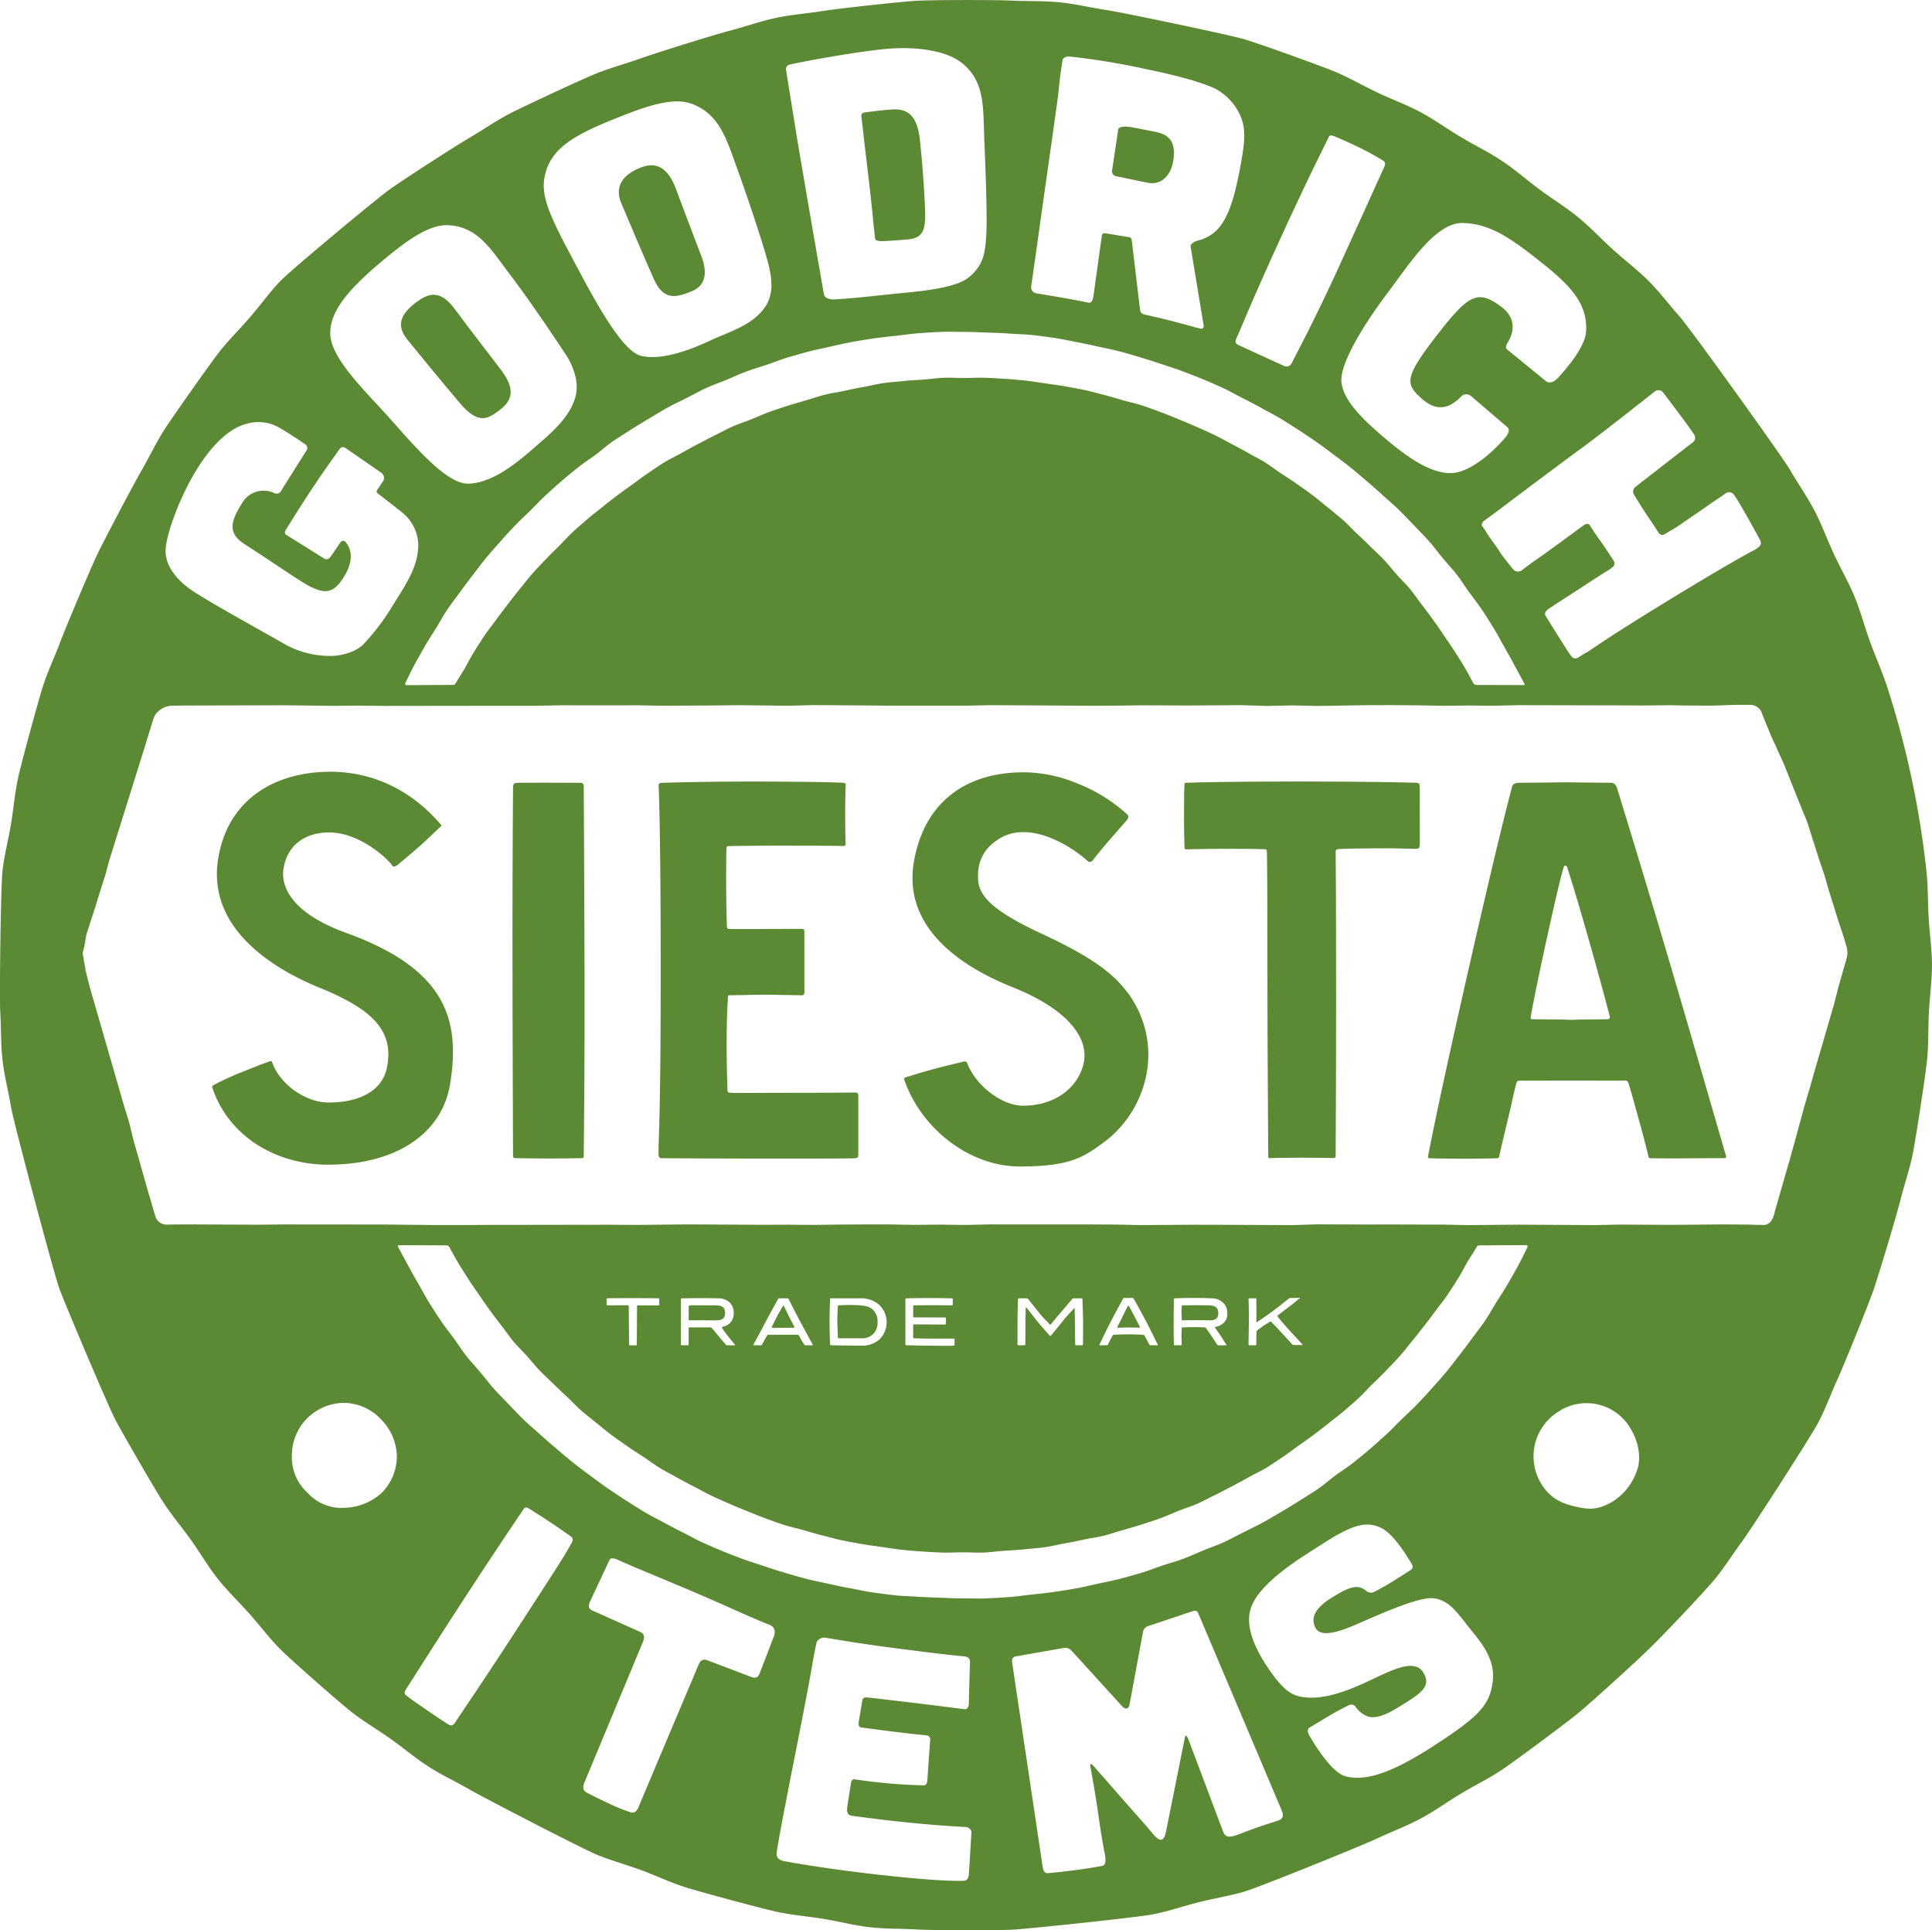 <svg id="グループ_8" data-name="グループ 8" xmlns="http://www.w3.org/2000/svg" width="488.516" height="488.001" viewBox="0 0 488.516 488.001">
  <defs>
    <style>
      .cls-1 {
        fill: #5c8933;
      }
    </style>
  </defs>
  <path id="パス_1" data-name="パス 1" class="cls-1" d="M-100.413-43.364c1.584,0,2.272-.022,2.643-.022.2,0,.207-.12.1-.328-.273-.513-.7-1.354-1.354-2.6-.579-1.1-.961-2.042-1.169-2.446-.131-.24-.251-.251-.36-.055-.207.4-.775,1.278-1.311,2.294-.59,1.092-1.081,2.206-1.4,2.8-.12.218-.087.36.153.36Z" transform="translate(298.482 379.051)"/>
  <path id="パス_2" data-name="パス 2" class="cls-1" d="M-84.53-46.953c0-1.311-.7-1.977-2.337-1.977,0,0-2.13-.011-3.2-.033-.874.022-2.774.033-3.462.033-.153,0-.251.055-.251.175,0,.24-.066.743-.066,1.671,0,.874.066,1.42.066,1.7,0,.175.022.251.2.251.273,0,1.42-.055,3.069-.055,2.632,0,3.833.055,3.833.055C-85.163-45.13-84.53-45.73-84.53-46.953Z" transform="translate(392.59 378.937)"/>
  <path id="パス_3" data-name="パス 3" class="cls-1" d="M-101.354-40.546H-95.6a3.908,3.908,0,0,0,2.905-1.147,3.918,3.918,0,0,0,1.037-2.949,3.974,3.974,0,0,0-1.114-3.069c-.808-.775-1.474-.972-3.2-1.169a48.064,48.064,0,0,0-5.472-.011c-.153.011-.24.066-.24.175,0,.35-.131,1.824-.131,3.56,0,1.889.131,3.648.131,4.369C-101.682-40.634-101.562-40.546-101.354-40.546Z" transform="translate(313.545 378.886)"/>
  <path id="パス_4" data-name="パス 4" class="cls-1" d="M-92.477-43.452c1.573,0,2.337.066,2.709.066.186,0,.2-.12.1-.328-.273-.513-.7-1.354-1.354-2.6-.568-1.1-1.092-2.042-1.3-2.446-.131-.24-.251-.251-.36-.055-.208.4-.4.677-1.223,2.414s-1.037,2.086-1.354,2.676c-.12.218-.1.36.153.36C-94.7-43.364-93.962-43.452-92.477-43.452Z" transform="translate(377.842 379.051)"/>
  <path id="パス_5" data-name="パス 5" class="cls-1" d="M-97.971-46.489c2.534,5.635,5.9,4.434,9.491,3.014s4.041-4.707,2.545-8.748c-1.54-4.117-4.074-10.594-6.4-16.928-2.261-6.138-5.461-7-8.945-5.646-4.423,1.7-6.8,4.685-4.969,9.032C-105.07-62.97-100.45-51.983-97.971-46.489Z" transform="translate(263.341 117.132)"/>
  <path id="パス_6" data-name="パス 6" class="cls-1" d="M-97.008-44.945c4.729,5.57,7.121,3.976,10.19,1.616s3.855-5.166.229-9.993c-2.632-3.517-7.667-9.884-11.653-15.334-3.855-5.286-6.924-3.986-9.906-1.737-3.79,2.861-5.111,5.723-2.141,9.4C-108.388-58.63-100.907-49.532-97.008-44.945Z" transform="translate(213.307 146.878)"/>
  <path id="パス_7" data-name="パス 7" class="cls-1" d="M-98.322-49.062c.131,1.442.382,3.67.524,4.926.066.59.284.928,3.091.754,1.791-.1,3.964-.284,5.3-.393,3.844-.36,4.379-2.61,4.27-6.924-.109-4.39-.612-11.577-1.322-18.283-.622-5.832-2.883-7.787-6.629-7.656-2.042.076-5.657.546-7.35.775a.874.874,0,0,0-.808,1.038c.142,1.147.382,3.134.524,4.511C-100.408-67.29-98.868-55.058-98.322-49.062Z" transform="translate(319.053 104.294)"/>
  <path id="パス_8" data-name="パス 8" class="cls-1" d="M-94.385-63.706c.786.164,1.857.393,2.992.623,2.25.48,3.812.8,5.079,1.038,2.861.557,5.537-1.289,6.28-5.253s-.131-6.739-4.194-7.569c-1.737-.349-3.637-.732-5.7-1.125-3.156-.6-3.888-.011-3.975.535-.109.775-.317,2.162-.655,4.369-.349,2.359-.677,4.543-.874,5.865A1.257,1.257,0,0,0-94.385-63.706Z" transform="translate(376.637 108.257)"/>
  <path id="パス_9" data-name="パス 9" class="cls-1" d="M-104.927-45.159c1.114,0,1.376-.055,4.052-.022l2.719.022c1.518,0,2.119-.666,2.119-1.889,0-1.311-.666-1.911-2.3-1.911h-6.476c-.218,0-.459.087-.437.328s0,.754,0,1.485v1.715C-105.255-45.258-105.135-45.159-104.927-45.159Z" transform="translate(279.384 378.967)"/>
  <path id="パス_10" data-name="パス 10" class="cls-1" d="M366.476,152.876c-.24-3.954-.131-7.973-.579-11.959a232.443,232.443,0,0,0-10.026-46.788c-1.267-3.779-2.905-7.427-4.259-11.195-1.365-3.746-2.37-7.634-3.9-11.326s-3.549-7.154-5.231-10.769S339.445,53.424,337.6,49.9s-4.172-6.815-6.171-10.266S306.167,3.84,303.535.881c-2.665-2.993-5.068-6.225-7.874-9.032-2.829-2.818-6.04-5.242-9.01-7.929s-5.69-5.635-8.792-8.169-6.531-4.62-9.742-7-6.225-5.046-9.556-7.263-6.946-3.964-10.386-6.018-6.684-4.412-10.212-6.3-7.307-3.255-10.922-4.969-7.077-3.757-10.78-5.286c-3.681-1.529-18.752-6.946-22.6-8.1-3.812-1.169-31.2-6.881-35.167-7.47-3.943-.59-7.853-1.551-11.839-1.944-3.965-.393-7.984-.229-11.992-.426-3.976-.207-19.954-.186-23.94.033s-19.855,1.955-23.8,2.588-7.951.917-11.861,1.737-7.689,2.2-11.555,3.2-19.113,5.756-22.859,7.1c-3.768,1.354-7.667,2.37-11.337,3.877C25.6-58.969,11.089-52.22,7.572-50.4,4-48.528.724-46.2-2.694-44.214c-3.495,2.031-16.9,10.7-20.1,13.008-3.287,2.37-24.792,20.238-27.5,23.066-2.7,2.807-5.035,6.083-7.689,9.163-2.545,2.971-5.428,5.767-7.918,8.967-2.4,3.1-11.61,16.153-13.794,19.55-2.13,3.32-3.812,6.968-5.832,10.441-1.988,3.418-9.414,17.507-11.14,21.133-1.693,3.582-7.9,18.261-9.294,22.007-1.387,3.713-3.135,7.328-4.369,11.14-1.212,3.779-5.406,19.189-6.269,23.088-.852,3.877-1.169,7.885-1.824,11.817s-1.682,7.809-2.141,11.773-.8,31.847-.568,35.834.109,7.995.557,11.959,1.463,7.853,2.119,11.784,10.911,42.419,12.287,46.154c1.376,3.757,12.254,29.488,14.089,32.994,1.868,3.56,9.884,17.4,12.014,20.718,2.173,3.4,4.794,6.455,7.077,9.655,2.348,3.3,4.369,6.771,6.8,9.862,2.523,3.178,5.439,5.952,8.027,8.879,2.709,3.047,5.111,6.269,7.864,9.021s14.766,13.313,17.966,15.825c3.08,2.425,6.553,4.434,9.862,6.782,3.211,2.272,6.258,4.893,9.666,7.066,3.32,2.13,6.957,3.812,10.452,5.832,3.418,1.988,28.221,14.81,31.924,16.36.852.36,1.725.688,2.61,1,2.872,1.027,5.81,1.878,8.693,2.938,3.724,1.376,7.35,3.113,11.162,4.325,3.79,1.212,19.222,5.352,23.121,6.214s7.9,1.147,11.839,1.8,7.82,1.671,11.773,2.119,7.984.328,11.959.568,19.954.251,23.929.055c4.019-.2,31.847-3.124,35.746-3.9,3.943-.775,7.743-2.108,11.61-3.08,3.9-.961,7.874-1.584,11.7-2.741s29.772-11.664,33.376-13.379c3.626-1.715,7.4-3.1,10.922-4.991s6.782-4.259,10.212-6.324,7.055-3.812,10.375-6.029c3.32-2.239,16.186-11.784,19.266-14.318,3.1-2.545,14.963-13.3,17.791-16.131,2.916-2.719,13.936-14.362,16.5-17.442,2.566-3.058,4.674-6.5,7.066-9.72s17.562-26.736,19.408-30.285,3.189-7.35,4.86-10.987,7.656-18.468,8.977-22.236,5.919-19.1,6.881-22.968c.983-3.9,2.315-7.7,3.1-11.61.8-3.943,3.211-19.79,3.626-23.743.4-4.008.251-8.038.459-12,.208-4.03.775-8.016.775-11.981S366.716,156.895,366.476,152.876ZM297.146,19.851a1.537,1.537,0,0,1,2.348.415c1.813,2.392,5.373,7.1,6.247,8.366.35.491.917,1.321,1.4,2a1.458,1.458,0,0,1-.393,2.086c-1.376,1.07-3.91,3.025-7.394,5.734-3.3,2.567-5.559,4.314-6.826,5.308a1.54,1.54,0,0,0-.546,2.152c.83,1.354,2.173,3.539,2.851,4.543.622.917,1.245,1.846,1.868,2.774.328.491,1.059,1.627,1.551,2.392a1.069,1.069,0,0,0,1.485.229c1.048-.6,2.6-1.507,3.145-1.878,1.016-.688,6.291-4.281,7.874-5.417.5-.36,2.938-1.977,4.216-2.883a1.528,1.528,0,0,1,2.217.153c1.627,2.228,5.952,10.223,6.608,11.446s-.055,1.736-1.081,2.414c-.666.426-3.8,1.791-21.363,12.505s-20.314,13.029-21.2,13.477c-.513.262-1.453.841-2.2,1.321a1.268,1.268,0,0,1-1.682-.076c-.382-.5-.83-1.125-1.07-1.5-1.147-1.747-4.412-7.012-5.646-9-.295-.47.044-1.114.852-1.671,2.359-1.616,6.826-4.423,8.573-5.592,1.409-.95,5.636-3.659,6.378-4.085a14.631,14.631,0,0,0,1.332-.95,1.291,1.291,0,0,0,.022-1.682c-1.136-1.813-3.222-4.871-3.451-5.133-.284-.339-1.737-2.545-2.49-3.724-.284-.437-.906-.4-1.627.12-2.84,2.086-10.081,7.394-11.216,8.148-1.081.721-2.971,2.119-4.238,3.08a1.621,1.621,0,0,1-2.3-.186c-1.1-1.354-2.829-3.506-3.419-4.478-1.168-1.922-2.479-3.342-3.681-5.417a11.7,11.7,0,0,0-.7-.994c-.273-.371-.011-1.027.655-1.507,1.223-.874,3.036-2.2,3.571-2.61,1.125-.863,15.061-11.358,21.035-15.716C283.21,30.849,293.542,22.7,297.146,19.851ZM248.763-22.8c6.968.24,12.068,3.877,19.462,9.72s12.177,10.561,11.6,17.9c-.295,3.648-4.489,8.715-7,11.446-1.092,1.19-2.294,1.584-3.08.95-1.114-.917-2.938-2.4-5.188-4.238l-4.631-3.768c-.513-.415-.349-1.038.1-1.769,1.18-1.911,2.709-5.81-1.616-9.065-6.018-4.5-8.344-3.025-16.262,7.175-7.8,10.037-7.929,12.09-4.795,15.181,3.178,3.145,6.608,4.849,11.118.131a1.837,1.837,0,0,1,2.283.087c.972.83,2.425,2.075,4.161,3.56,2.1,1.8,3.975,3.4,5.024,4.3.59.492.426,1.464-.415,2.5-2.676,3.244-8.868,9.13-13.98,9.13-5.909,0-12.56-5.384-17.518-9.644S217.517,21.162,218,16.2,224.19,2.126,229.629-5.082,241.8-23.027,248.763-22.8ZM202.74-19.27c7.667-16.721,10.889-22.793,11.817-24.814.328-.71.448-1.147,1.737-.6,1.048.437,3.211,1.365,6.061,2.73a62.867,62.867,0,0,1,6.05,3.32c.655.371.786.863.415,1.66-1.343,2.883-2.916,6.487-11.293,24.857-6.859,15.017-11.26,22.946-11.981,24.5-.492,1.049-1.223,1.332-2.1.939-1.4-.644-3.735-1.715-6.553-3-2.49-1.136-4.052-1.857-4.958-2.272-.754-.349-.906-.819-.459-1.78C192.627,3.753,195.281-3,202.74-19.27Zm-62.569,8.126c.579-4.128,1.169-8.257,1.736-12.374l2.162-15.235q1.032-7.257,2.042-14.515c.382-2.665.546-5.362.961-8.027.1-.666.262-1.791.393-2.643.1-.688,1.038-1.07,2.086-.917a178.722,178.722,0,0,1,18.84,3.113c2.392.491,11.992,2.414,17.562,4.915A14.413,14.413,0,0,1,192.3-50.2c1.726,3.582,1.212,7.47-.022,13.925-1.343,6.979-2.982,13.062-6.553,15.945a10.413,10.413,0,0,1-3.954,1.955c-1.256.306-2,1.038-1.922,1.507.229,1.4.688,4.15,1.376,8.333.7,4.238,1.54,9.338,1.911,11.555.12.721-.229,1.038-.983.841-1.453-.371-4.117-1.136-7.383-1.966C171.526,1.077,169.233.586,168.075.3a1.249,1.249,0,0,1-1-1.1c-.2-1.627-.633-5.352-1.223-10.233-.5-4.259-.765-6.389-.874-7.361a.868.868,0,0,0-.808-.852c-.655-.1-1.726-.273-3.178-.513-1.158-.186-2-.317-2.556-.415-.644-.1-.961.076-1.027.568-.164,1.169-.535,3.812-1.169,8.377-.459,3.309-.765,5.526-.961,6.891-.175,1.311-.633,1.8-1.245,1.682-6.28-1.289-12.036-2.152-13.084-2.348a1.549,1.549,0,0,1-1.409-1.682C139.745-8.173,139.952-9.659,140.171-11.144ZM78.617-62.879c4.216-.961,17.671-3.375,24.661-3.965,6.848-.568,14.569.306,18.676,3.539,5.974,4.718,5.4,11.293,5.734,19.473.393,9.513.765,20.074.481,24.322s-.655,7.285-4.281,10.354c-3.615,3.047-13.412,3.691-19.287,4.3S94.093-3.717,89.822-3.488c-1.474.076-2.534-.4-2.7-1.354-1.2-6.859-6.193-35.539-7.164-41.742-.448-2.807-1.868-11.566-2.392-14.9A1.156,1.156,0,0,1,78.617-62.879Zm-.622,74.07c1.769-.524,3.56-1.038,5.352-1.507s3.626-.819,5.45-1.234,3.637-.841,5.483-1.18,3.7-.633,5.57-.906,3.746-.459,5.625-.666,3.779-.491,5.679-.633,3.823-.262,5.745-.339,3.855.011,5.8.011,3.866.1,5.788.164,3.844.131,5.745.273,3.823.153,5.7.361,3.768.47,5.635.743,3.7.71,5.548,1.049,3.659.743,5.483,1.147,3.648.764,5.45,1.234,3.571,1,5.341,1.529,3.528,1.114,5.275,1.693c1.747.6,3.506,1.125,5.221,1.78s3.44,1.311,5.133,2.01,3.375,1.442,5.035,2.206,3.244,1.693,4.871,2.512,3.244,1.66,4.838,2.545,3.211,1.7,4.773,2.632,3.091,1.933,4.62,2.916,3.036,2,4.522,3.036,2.927,2.13,4.39,3.222c1.453,1.07,2.905,2.162,4.314,3.3s2.785,2.326,4.161,3.506,2.741,2.37,4.074,3.593,2.741,2.381,4.03,3.659,2.534,2.588,3.79,3.9,2.534,2.6,3.735,3.954,2.283,2.84,3.44,4.227,2.425,2.719,3.539,4.161,2.075,2.993,3.145,4.467,2.206,2.905,3.222,4.423,1.977,3.058,2.938,4.609,1.8,3.189,2.709,4.773,1.8,3.189,2.665,4.816c.808,1.518,1.66,3,2.435,4.543.044.109.055.306-.12.306-.83,0-3.506-.011-6.171-.022-2.479,0-4.926-.011-5.919-.022a.914.914,0,0,1-.655-.339c-.71-1.332-1.42-2.654-2.173-3.964-.819-1.409-1.737-2.774-2.6-4.161s-1.824-2.709-2.73-4.063-1.835-2.7-2.785-4.019-1.933-2.621-2.927-3.921c-.994-1.278-1.9-2.632-2.938-3.9-1.037-1.245-2.239-2.359-3.309-3.582s-2.086-2.49-3.189-3.681-2.326-2.261-3.484-3.407-2.315-2.261-3.506-3.364-2.261-2.337-3.495-3.4-2.49-2.075-3.757-3.1-2.5-2.064-3.79-3.047-2.632-1.9-3.954-2.84-2.7-1.813-4.063-2.709-2.632-1.9-4.03-2.763c-1.376-.852-2.84-1.573-4.248-2.381s-2.861-1.562-4.3-2.326-2.872-1.562-4.336-2.272-2.971-1.365-4.478-2.02c-1.5-.677-3-1.3-4.522-1.922s-3.036-1.256-4.587-1.824-3.091-1.147-4.664-1.66-3.189-.841-4.784-1.3-3.178-.95-4.795-1.354-3.222-.874-4.849-1.223-3.287-.644-4.947-.939-3.32-.5-4.991-.743-3.353-.535-5.035-.71-3.4-.328-5.1-.448-3.418-.218-5.144-.273-3.451.055-5.188.055-3.462-.12-5.188-.055-3.429.328-5.133.448-3.407.186-5.089.371-3.386.284-5.068.524-3.3.655-4.958.961c-1.649.284-3.287.633-4.926.994s-3.287.568-4.9.972-3.189.961-4.784,1.42-3.178.906-4.751,1.409-3.135,1.027-4.685,1.584-3.036,1.256-4.565,1.868-3.091,1.092-4.587,1.758-2.927,1.463-4.4,2.184-2.905,1.5-4.347,2.25-2.872,1.54-4.292,2.337-2.905,1.474-4.292,2.326-2.719,1.791-4.074,2.7-2.621,1.911-3.943,2.861-2.654,1.868-3.943,2.85-2.577,1.977-3.823,3c-1.267,1.016-2.567,1.988-3.79,3.058S24.7,54.32,23.507,55.434c-1.18,1.092-2.25,2.337-3.4,3.473s-2.326,2.272-3.44,3.451-2.25,2.348-3.32,3.56S11.3,68.441,10.259,69.7s-2.021,2.545-3.014,3.833-1.988,2.588-2.938,3.9c-.95,1.332-2,2.588-2.916,3.943S-.39,84.1-1.263,85.49s-1.584,2.861-2.4,4.281c-.764,1.311-1.627,2.556-2.37,3.877a.739.739,0,0,1-.535.328c-.841.011-3.069.022-6.05.033-2.73.022-4.795.033-5.756.033a.346.346,0,0,1-.339-.513c.721-1.485,1.42-2.971,2.2-4.423.863-1.616,1.769-3.211,2.676-4.795s1.922-3.113,2.883-4.664,1.824-3.167,2.84-4.685,2.151-2.949,3.222-4.423,2.152-2.927,3.266-4.369,2.184-2.905,3.342-4.3S4.088,59.114,5.29,57.76s2.424-2.7,3.68-4.019,2.6-2.534,3.888-3.79c1.3-1.278,2.523-2.621,3.855-3.844s2.665-2.457,4.052-3.637S23.539,40.133,24.959,39s2.949-2.1,4.412-3.178,2.8-2.326,4.292-3.353,3.047-1.977,4.576-2.96,3.08-1.922,4.642-2.85,3.113-1.889,4.707-2.774,3.244-1.66,4.871-2.468c1.627-.83,3.233-1.726,4.893-2.49s3.4-1.354,5.089-2.053,3.353-1.485,5.079-2.13,3.495-1.136,5.242-1.726S76.225,11.726,77.994,11.191ZM16.43-34.014c1.223-7.678,7.667-11.063,18.348-15.345,6.378-2.545,13.772-5.373,18.7-3.648,7.175,2.512,8.977,8.836,11.752,16.546,3.506,9.731,6.629,19.44,7.732,23.558s1.529,8.169-.765,11.424c-3.277,4.653-8.978,6.127-14.045,8.5s-12.265,5-17.3,3.746c-5.177-1.3-12.571-15.716-17.835-25.6S15.709-29.514,16.43-34.014ZM-24.526-13.219c5.286-4.39,11.511-9.327,16.732-9.021C-.2-21.8,2.963-16.048,7.933-9.528,13.7-1.959,21.77,10.328,21.77,10.328s4.1,5.657,2.457,11.1-6.815,9.513-11.042,13.182S2.9,43.092-2.956,43.092c-5.526,0-13.848-9.971-19.823-16.655S-37.7,11.354-37.7,5.075C-37.7-.233-33.722-5.552-24.526-13.219Zm-48.317,55.11c3.451-6.236,8.333-12.44,13.991-13.925a10.535,10.535,0,0,1,8.541,1.147c2.064,1.169,4.795,3.014,6.225,4a1.105,1.105,0,0,1,.371,1.627c-.644,1.027-1.78,2.818-3.211,5.089-1.365,2.162-2.49,3.943-3.167,5.035a1.292,1.292,0,0,1-1.66.666,6.278,6.278,0,0,0-8.322,2.632c-3.189,5.024-3.266,7.689.874,10.343,6.717,4.292,14.231,9.567,16.623,10.7,2.84,1.343,5.144,2.01,7.678-1.551,3.7-5.177,2.3-8.3,1.19-9.676-.448-.557-1-.612-1.431,0-.262.382-.622.906-1.114,1.627-.459.666-.852,1.245-1.169,1.7-.568.83-1.114,1.147-1.824.71-.765-.48-2.119-1.321-4.4-2.752-2.676-1.671-4.27-2.665-5.1-3.178-.524-.328-.557-.764-.066-1.507.95-1.42,2.752-4.543,6.717-10.5,3.691-5.548,5.756-8.257,6.629-9.556.557-.83,1.07-.819,1.758-.349l4.795,3.32c1.868,1.289,3.2,2.206,4.074,2.818a1.589,1.589,0,0,1,.317,2.425L-25.8,44.654a.6.6,0,0,0,.033.841c1.453,1.125,6.444,4.991,6.444,5.057a10.735,10.735,0,0,1,3.888,8.366c-.229,5.286-2.719,9.032-6.684,15.345a56.883,56.883,0,0,1-7.35,9.611s-2.152,2.25-7.044,2.741a23.506,23.506,0,0,1-13.5-3.408c-4.7-2.709-19.451-10.79-23.2-13.5s-6.378-6.313-6.094-10.124S-76.294,48.127-72.843,41.891Zm48.1,256.416a14.762,14.762,0,0,1-9.382,3.713,11.566,11.566,0,0,1-9.382-3.877,12.052,12.052,0,0,1-3.888-9.392,13.226,13.226,0,0,1,3.888-9.371,13.233,13.233,0,0,1,9.382-3.888,13.071,13.071,0,0,1,9.382,4.281,13.608,13.608,0,0,1,3.888,8.978A13.155,13.155,0,0,1-24.745,298.307Zm48.131,12.472c-1.7,3.244-4.718,7.787-13.368,21.144C1.15,345.6-4.409,353.657-6.145,356.344c-.492.754-1.027.9-1.9.317-1.059-.71-2.7-1.747-5.483-3.67-2.927-2.021-4.314-3-5.046-3.615-.513-.437-.36-.885.295-1.889,1.8-2.752,6.291-9.982,15.312-23.809C6.218,309.6,9.888,304.336,11.111,302.457c.415-.623.786-.677,1.584-.164.95.612,2.49,1.551,5.133,3.3s4.183,2.883,5.1,3.495C23.736,309.622,23.758,310.058,23.387,310.779Zm51.047,23.864c-.437,1.147-1.048,2.73-1.835,4.773-.765,2-1.3,3.375-1.649,4.292-.491,1.278-1.048,1.529-2.4,1-1.027-.393-2.6-.994-4.947-1.889-2.872-1.081-4.784-1.813-5.952-2.261-1.059-.4-1.747,0-2.25,1.212-1,2.381-3.058,7.252-6.389,15.126-3.746,8.879-7.241,17.158-8.748,20.762-.513,1.2-1.136,1.605-2.086,1.311a43.938,43.938,0,0,1-5.45-2.217c-2.425-1.092-4.4-2.152-5.417-2.654-1.19-.579-1.234-1.453-.666-2.807,1.507-3.626,4.784-11.489,8.519-20.467,3.309-7.951,5.242-12.614,6.214-14.93.524-1.289.262-2.075-.721-2.512-1.311-.59-3.484-1.551-6.455-2.883-2.763-1.234-4.543-2.042-5.625-2.512-.961-.437-1.081-1.18-.655-2.119.677-1.431,1.747-3.735,2.861-6.105,1.059-2.272,1.737-3.713,2.119-4.533.273-.59,1.016-.557,2.119-.055,3.244,1.485,10.845,4.576,18.949,8.016,8.322,3.539,15.563,6.957,19.244,8.333C74.554,332.022,75.034,333.07,74.434,334.643Zm49.682,54.575c-.131,2.272-.24,4.1-.317,5.319-.066,1.1-.5,1.736-1.267,1.769-3.047.12-10.037-.2-22.891-1.682-10.736-1.234-18.752-2.567-22.455-3.255-1.463-.273-2.206-.906-1.988-2.337.459-3.08,1.878-10.561,5.177-27.26,4.543-23.012,3.451-18.851,4.915-25.786a2.235,2.235,0,0,1,2.457-1.092c3.255.557,9.818,1.638,16.743,2.523,9.141,1.18,12.418,1.616,18.294,2.184.426.033,1.311.426,1.278,1.245-.022.885-.066,2.37-.131,4.751-.077,2.588-.131,4.642-.164,5.941-.033.994-.47,1.485-1.18,1.387-2.632-.339-9.2-1.169-13.27-1.66-4.707-.557-7.6-.9-11.195-1.3-.371-.044-1.158-.055-1.289.764s-.852,5.1-.928,5.657.12,1.092.633,1.158c1.66.229,5.526.754,8.224,1.07,3.189.382,5.7.677,8.453.95a.989.989,0,0,1,.786,1.1l-.306,4.27-.415,6.007c-.055.786-.371,1.245-.907,1.234-1.485-.022-4.871-.12-9.381-.535-2.425-.229-5.177-.535-8.137-.983a.829.829,0,0,0-.841.775c-.109.633-.754,4.565-.972,6.225s.273,2.108,1.343,2.25c4.38.568,15.771,2.152,28.582,2.807.513.022,1.518.535,1.453,1.453C124.367,385.231,124.258,386.892,124.116,389.218Zm77.8-8.1c-1.1.382-2.872.874-5.526,1.813-2.162.765-3.8,1.442-4.926,1.835-2.217.786-2.949.306-3.429-.983-1.016-2.687-2.883-7.645-4.7-12.483-1.682-4.456-3.08-8.191-3.91-10.375-.492-1.322-.852-1.66-.994-.961-.459,2.272-1.529,7.645-2.512,12.516-.732,3.637-1.605,7.984-2.217,11.042-.459,2.315-1.158,3.637-3.451.841-1.878-2.3-4.773-5.461-7.722-8.836-3.3-3.768-5.646-6.455-6.99-7.984-.874-.994-1.2-.983-1.027-.044.437,2.3,1.311,7.088,2.075,12.549.59,4.27,1.18,7.449,1.627,9.851.284,1.54.022,2.534-.764,2.665-1.332.218-3.659.655-6.476,1.016-3.9.491-5.1.623-7.23.808-.8.066-1.147-.59-1.343-1.868-.633-4.292-2.152-14.395-4.117-27.566-1.966-13.15-3.134-20.958-3.56-23.864-.131-.885.218-1.376.972-1.518,1.114-.186,2.982-.524,5.373-.939,2.479-.437,4.893-.852,6.378-1.125a2.333,2.333,0,0,1,2.141.459c.95,1.038,2.883,3.156,5.472,6.007,2.435,2.676,5.483,6.018,7.317,8.049,1,1.092,1.791,1,2.064-.415.371-2.042.994-5.384,1.769-9.556.852-4.587,1.354-7.317,1.616-8.683a1.859,1.859,0,0,1,1.474-1.507c.939-.317,2.479-.83,4.882-1.638,2.905-.972,4.948-1.649,6.105-2.042.754-.251,1.223-.142,1.464.426.808,1.9,3.211,7.58,8.956,21.144,5.559,13.117,10.07,23.787,12.014,28.385C203.406,379.716,203.461,380.568,201.921,381.114Zm54.346-35.353c-.71,6.171-3.528,9.054-15.2,16.6s-17.638,8.628-21.985,7.547c-3.353-.819-7.5-7.394-9.229-10.365-.5-.863-.513-1.605.109-1.977.874-.535,2.4-1.453,4.707-2.829,2.5-1.485,4.369-2.414,5.4-2.905a1.37,1.37,0,0,1,1.474.426,6.206,6.206,0,0,0,3.484,2.61c2.654.491,5.734-1.409,8.639-3.211,4.554-2.84,7.132-4.62,5-8.038-2.414-3.888-8.945,0-15.192,2.829-4.751,2.141-9.447,3.681-13.455,3.56s-6.16-1.136-10.233-7-5.756-10.79-4.948-14.711c1.125-5.428,8.6-10.932,14.853-14.919,4.958-3.156,9.414-6.2,12.986-6.913a7.869,7.869,0,0,1,6.881,1.649c2.446,1.988,5.035,6.116,6.171,8.027.382.633.371,1.19-.24,1.595-.775.513-2.162,1.409-4.478,2.85-2.414,1.485-4.041,2.337-4.991,2.8a1.937,1.937,0,0,1-1.835-.426c-2.315-1.966-5-.415-8.137,1.464-3.517,2.108-6.378,4.762-4.576,7.995s9.207-.491,13.029-2.119c3.844-1.638,13.018-5.756,16.655-5.428s5.8,3.156,8.5,6.64S256.954,339.579,256.266,345.761Zm8.759-109.641c-.732,1.485-1.442,2.971-2.217,4.423-.874,1.616-1.791,3.211-2.709,4.795s-1.933,3.113-2.905,4.664-1.846,3.167-2.872,4.685-2.162,2.938-3.244,4.412-2.173,2.938-3.3,4.379-2.206,2.905-3.375,4.3-2.4,2.752-3.615,4.117-2.446,2.687-3.713,4.008-2.621,2.523-3.932,3.8-2.534,2.61-3.888,3.833-2.7,2.457-4.085,3.637-2.807,2.337-4.227,3.473-2.993,2.1-4.456,3.178-2.829,2.315-4.336,3.353-3.08,1.977-4.62,2.96-3.113,1.922-4.685,2.851-3.145,1.889-4.762,2.763-3.266,1.66-4.915,2.49-3.255,1.715-4.936,2.479-3.429,1.343-5.133,2.053-3.386,1.485-5.133,2.141c-1.726.644-3.528,1.125-5.286,1.715s-3.495,1.289-5.275,1.824c-1.8.524-3.593,1.038-5.406,1.507s-3.67.819-5.5,1.223-3.67.852-5.537,1.19-3.735.633-5.614.906-3.79.459-5.69.666-3.812.491-5.734.633-3.855.262-5.8.339-3.888-.011-5.843-.011-3.91-.087-5.843-.164-3.877-.131-5.8-.262-3.855-.153-5.756-.371-3.8-.47-5.679-.743-3.735-.71-5.6-1.048-3.7-.743-5.537-1.147-3.681-.764-5.494-1.234-3.615-.994-5.406-1.529-3.549-1.1-5.319-1.7-3.539-1.125-5.275-1.769-3.462-1.3-5.166-2.01-3.407-1.442-5.089-2.206-3.266-1.693-4.915-2.512-3.276-1.671-4.882-2.545-3.255-1.7-4.827-2.632-3.113-1.933-4.653-2.916-3.058-2-4.565-3.025-2.96-2.141-4.434-3.222-2.927-2.173-4.358-3.309-2.807-2.315-4.194-3.506-2.774-2.359-4.117-3.593-2.752-2.381-4.063-3.659-2.567-2.588-3.823-3.9-2.567-2.6-3.779-3.965-2.3-2.829-3.473-4.227-2.436-2.708-3.56-4.15-2.1-2.993-3.178-4.467-2.228-2.905-3.255-4.423-2-3.069-2.971-4.609-1.8-3.189-2.73-4.773-1.813-3.189-2.687-4.806c-.775-1.442-2.162-3.975-2.326-4.3-.164-.306-.142-.546.142-.557s3.539,0,6.072.011c2.5.011,4.969.022,5.974.022a.923.923,0,0,1,.666.349c.71,1.332,1.431,2.654,2.2,3.954.83,1.42,1.747,2.785,2.621,4.172s1.835,2.719,2.752,4.063,1.857,2.7,2.818,4.019,1.944,2.621,2.949,3.91,1.922,2.654,2.971,3.91,2.25,2.359,3.331,3.582,2.108,2.5,3.233,3.681,2.337,2.272,3.506,3.408,2.348,2.261,3.539,3.364,2.294,2.337,3.528,3.408,2.523,2.064,3.79,3.091,2.523,2.075,3.833,3.058,2.654,1.889,3.986,2.829,2.73,1.813,4.1,2.709,2.665,1.911,4.063,2.752c1.4.863,2.872,1.584,4.3,2.392s2.883,1.562,4.347,2.326,2.883,1.562,4.369,2.283,3,1.354,4.511,2.02,3.036,1.3,4.576,1.911,3.058,1.256,4.62,1.824,3.124,1.147,4.707,1.66,3.233.841,4.838,1.3,3.2.95,4.838,1.354,3.244.874,4.893,1.223,3.32.644,4.991.939,3.353.5,5.046.754c1.682.229,3.375.524,5.079.71s3.418.317,5.144.437,3.451.218,5.188.273,3.484-.055,5.242-.055,3.495.12,5.231.055,3.462-.328,5.188-.448,3.44-.186,5.144-.371,3.408-.284,5.1-.524,3.342-.655,5.013-.961c1.66-.284,3.32-.633,4.969-.994,1.649-.339,3.32-.557,4.958-.961s3.211-.961,4.816-1.42,3.211-.906,4.795-1.42,3.167-1.016,4.74-1.584c1.551-.568,3.069-1.256,4.6-1.879s3.124-1.081,4.642-1.747,2.96-1.474,4.434-2.184,2.927-1.485,4.39-2.25,2.905-1.54,4.325-2.348,2.938-1.463,4.336-2.315,2.741-1.8,4.107-2.7,2.654-1.922,3.986-2.861,2.676-1.868,3.975-2.85,2.6-1.966,3.877-3,2.588-1.988,3.823-3.058,2.479-2.119,3.67-3.233,2.272-2.337,3.44-3.484,2.337-2.261,3.462-3.44,2.272-2.348,3.364-3.56,2.064-2.523,3.113-3.779,2.042-2.545,3.047-3.833,2-2.578,2.96-3.91c.961-1.311,2.02-2.577,2.938-3.932s1.8-2.73,2.676-4.117,1.594-2.872,2.435-4.292c.765-1.3,1.638-2.545,2.381-3.877a.788.788,0,0,1,.557-.328c.841,0,3.091-.011,6.105-.033,2.752-.011,4.827-.022,5.8-.022A.355.355,0,0,1,265.026,236.12Zm-232.847,14.5V249.2c0,.087.055-.142.153-.153.655-.011,3.32-.044,6.608-.044,3.79,0,6.313.055,6.389.055.131-.011.164.055.164.207v1.354c0,.12-.055.207-.153.207-.885.022-5.188.011-5.3.011-.131,0-.153.109-.153.273-.011.131-.055,8.3-.066,9.633a.164.164,0,0,1-.175.186H38c-.087,0-.142-.066-.142-.186-.011-1.332-.066-9.556-.087-9.731s-.033-.186-.24-.2c-.186,0-4.194.011-5.144.011A.19.19,0,0,1,32.178,250.624Zm18.785-1.212a.32.32,0,0,1,.36-.349c.546,0,2.053-.055,4.4-.055s4.6.055,4.6.055a4.1,4.1,0,0,1,2.927,1,3.555,3.555,0,0,1,1.07,2.73,3.424,3.424,0,0,1-.863,2.435,3.627,3.627,0,0,1-1.977,1.027c-.077.022-.186.12-.077.295a12.8,12.8,0,0,0,1.07,1.551c.841,1.081,1.605,1.966,2.01,2.5.142.208.251.328.164.328H62.7c-.273.011-.349-.1-.481-.273-.262-.371-1.158-1.3-1.78-2.108s-1.343-1.595-1.529-1.846a.863.863,0,0,0-.48-.295H53.093c-.109,0-.164.076-.164.218v4.063a.229.229,0,0,1-.24.24H51.127c-.1,0-.164-.076-.164-.24,0-.6.011-2.261.011-4.9C50.974,252.415,50.963,250.9,50.963,249.411ZM69.344,260.7c.339-.633,1.278-2.337,3.069-5.734,1.835-3.462,2.905-5.3,3.145-5.767.055-.1.175-.142.349-.142h2.01c.131,0,.208.022.317.229.229.426.786,1.638,2.425,4.751,1.944,3.67,3.156,5.81,3.571,6.575.109.218.109.317.022.317h-1.8a.363.363,0,0,1-.328-.24c-.109-.2-.306-.426-.579-.9-.371-.633-.579-1.125-.732-1.343a.632.632,0,0,0-.415-.175H73.079a.3.3,0,0,0-.295.186,10.338,10.338,0,0,0-.688,1.18c-.426.819-.524.9-.633,1.114a.339.339,0,0,1-.328.175H69.388C69.257,260.933,69.257,260.857,69.344,260.7Zm19.222-5.941c0-3.637.131-5.122.131-5.537,0-.12.066-.164.186-.164h7.328a6.994,6.994,0,0,1,4.9,1.649,6.094,6.094,0,0,1,.022,8.781,6.626,6.626,0,0,1-4.5,1.54s-7.23-.066-7.438-.1-.5-.055-.5-.186C88.7,260.224,88.566,258.651,88.566,254.763Zm21.373-.885c.35,0,1.2.011,2.971.011,1.977,0,4.412.022,4.849.022.153,0,.229.055.229.251v1.322c0,.153-.142.2-.382.2-1.234,0-6.269-.022-4.521-.022,1.78,0-1.977-.011-3.091-.011-.186,0-.295.055-.295.175v3.1c0,.153.087.24.262.24.568,0,2.108.076,4.587.076,2.73,0,4.827.011,5.439.011.109,0,.175.055.175.218v1.321c0,.175-.087.219-.24.229-1.726.1-3.855.011-6.291.011s-4.216-.1-5.668-.1a.211.211,0,0,1-.229-.24V249.226q0-.164.2-.164c.59,0,2.556-.076,5.668-.076,3.287,0,5.417.076,5.963.076.087,0,.142.066.142.186v1.311c0,.164-.087.273-.24.273-.7,0-2.84-.033-5.155-.033-2.228,0-3.823.033-4.38.033-.153,0-.229.055-.229.153v2.654A.214.214,0,0,0,109.94,253.878Zm26.135,6.75c0-.623.011-2.01.011-5.231,0-3.134.1-5.21.1-5.941,0-.262.087-.393.35-.393h1.682a.956.956,0,0,1,.6.207c.349.448,1.234,1.573,2.741,3.462,1.322,1.66,2.13,2.272,2.512,2.752.2.251.339.306.59-.011.317-.4.721-.939,2.217-2.676,1.9-2.217,2.752-3.211,3.036-3.571a.451.451,0,0,1,.382-.164h2.01c.131,0,.2.066.2.207,0,.524.109,2.6.142,4.718.044,2.447-.011,5.734-.011,6.706,0,.153-.076.24-.262.24h-1.431c-.186,0-.273-.055-.273-.164,0-.634-.066-2.872-.066-5.079,0-1.878-.065-3.222-.065-3.866,0-.251-.033-.339-.1-.273-.317.393-1.485,1.485-2.8,3.135-1.223,1.54-2.512,3.069-3.047,3.735-.142.175-.284.2-.4.055-.491-.634-1.966-2.152-3.276-3.823-1.125-1.409-1.977-2.5-2.4-3.047-.208-.24-.361-.295-.361-.109,0,.546-.065,2.075-.065,4.434,0,2.49-.033,4.085-.033,4.74,0,.175-.076.262-.208.262h-1.551C136.162,260.933,136.075,260.835,136.075,260.628Zm20.762.076c.328-.633,1.125-2.479,2.894-5.876,1.9-3.648,2.829-5.264,3.069-5.712.055-.109.164-.153.339-.153h2.02c.12,0,.208.033.317.229.218.426.939,1.562,2.577,4.674,1.955,3.681,3.014,5.985,3.429,6.75.109.218.109.317.022.317h-1.8a.363.363,0,0,1-.328-.24c-.109-.2-.2-.426-.47-.9-.371-.633-.579-1.125-.732-1.343a.632.632,0,0,0-.415-.175c-.481,0-1.66-.1-3.833-.1-2.01,0-3.08.1-3.484.1a.3.3,0,0,0-.295.186c-.1.175-.175.284-.6,1.1s-.481.972-.59,1.19a.35.35,0,0,1-.328.175h-1.758C156.749,260.933,156.749,260.857,156.837,260.7Zm30.264-2.676c.808,1.169,1.485,2.326,1.78,2.741.065.109.044.164-.153.164h-1.791a.371.371,0,0,1-.349-.153c-.306-.437-1.07-1.671-1.715-2.567-.579-.83-1-1.431-1.179-1.682a.413.413,0,0,0-.35-.12c-.47,0-1.507-.066-2.785-.066-1.343,0-2.4.066-2.785.066-.109,0-.164.033-.164.142,0,.218-.066.994-.066,2.031,0,1.114.066,1.715.066,2.119q0,.229-.2.229h-1.562c-.142,0-.218-.044-.218-.153,0-.415-.065-1.573-.065-5.122,0-3.67.065-5.777.065-6.389,0-.142.077-.207.218-.207.513,0,1.922-.1,4.434-.1,3.255,0,4.718.1,4.718.1a4.1,4.1,0,0,1,2.927,1,3.171,3.171,0,0,1,1.169,2.73,2.852,2.852,0,0,1-.917,2.5,3.675,3.675,0,0,1-1.966.961c-.1.022-.273.087-.207.186C186.15,256.641,186.456,257.089,187.1,258.028Zm7.4-8.737c0-.153.065-.229.218-.229h1.551c.142,0,.2.066.2.207,0,.317-.011,1.3.022,2.676s-.022,2.3-.022,2.905c0,.229.1.284.295.142.524-.382,2.1-1.387,3.877-2.7,2-1.485,3.408-2.687,3.965-3.1a.864.864,0,0,1,.48-.229h1.038c.481,0,.874-.033,1.147-.033.218,0,.273.055.142.153-.448.317-1.5,1.245-2.752,2.173-1.212.9-2.162,1.671-2.676,2.053a.285.285,0,0,0-.066.459c.382.426,1.125,1.42,2.479,2.894,1.485,1.638,3.047,3.32,3.626,3.954.153.164.131.262-.055.262-.24,0-.612-.022-1.07-.022h-.732c-.284,0-.48,0-.6-.131-.426-.47-1.595-1.747-2.971-3.255-1.289-1.409-2.053-2.119-2.359-2.457-.12-.131-.295-.109-.47.033-.361.262-.983.59-1.518.983-.568.415-1.158.841-1.5,1.092a.426.426,0,0,0-.208.371c0,.229-.076.7-.076,1.463v1.682c0,.208-.077.295-.218.295h-1.562c-.109,0-.186-.12-.186-.339,0-1.048.087-3.888.087-6.52C194.592,251.661,194.505,249.793,194.505,249.291Zm98.348,42.856a14.793,14.793,0,0,1-6,8.115c-4.019,2.5-6.433,2.2-9.742,1.431s-6.214-1.944-8.541-5.668a13.291,13.291,0,0,1,4.238-18.283,12.857,12.857,0,0,1,18.283,4.237C293.148,285.288,293.76,289.439,292.853,292.147Zm52.959-129.377c-.284,1.136-.906,3.189-.906,3.189l-1.223,4.292-1.1,4.336-5,17.169-1.223,4.292-1.267,4.281-2.348,8.628-1.19,4.314-3.713,12.876-.448,1.66c-.208.808-.819,2.709-2.643,2.7s-4.511-.1-4.511-.1l-6.367-.033-6.378.066-6.367.044-12.756-.065L282,230.55l-19.124-.12-12.734.12-6.378-.131-6.378-.011-6.367-.022-6.378.011-12.745-.044-6.367.2-19.124-.087-6.367-.011-12.756.087-6.367-.131-6.367-.033-25.5-.011-6.367.142-6.378-.087-6.367.065-6.378-.109H97.183l-6.378.033-6.378.087-6.367-.055-6.367.022-6.378-.033-12.745-.066-6.367.066-6.378.066-6.378-.044L1.587,230.5l-6.378.033h-6.367L-23.9,230.4l-25.491-.022-6.378.066-19.113-.076s-2.152.033-3.965.044a2.927,2.927,0,0,1-3.1-2.25c-.437-1.343-.6-1.977-.6-1.977l-1.256-4.281-2.435-8.6-1.223-4.292-1.059-4.347-1.311-4.259-8.672-30.034-1.016-4s-.579-3.528-.677-3.855a2.72,2.72,0,0,1,.109-1.573c.24-.743.721-3.833.721-3.833l2.283-7.055,1.2-3.91,1.256-3.91,1.07-3.954,6.127-19.56,2.446-7.82,2.414-7.831s.164-.47.47-1.289a5.351,5.351,0,0,1,4.467-2.545c2.283-.022,2.774-.044,2.774-.044l25.491-.066,12.745.142,6.367-.055,6.378.076,25.491-.033H14.354l6.378-.131,12.745.033,6.367-.033,6.378.12,12.745-.066,6.367-.076,12.745.142,6.378-.164,6.378.044,6.367.044,6.367.055,19.124.011,6.378-.131,12.735.066,12.756.076,6.378-.022,6.367-.087,12.745.044L192.8,99.1l6.367.2,6.378-.142,6.378.142,12.745-.2,6.367-.011,6.378.055,6.378.109,6.367-.066,6.367.055,6.378-.142,19.124.044,6.378.011,6.367.022,6.367-.066,3.9.076,6.378.033,6.367-.2h3.56a3.1,3.1,0,0,1,2.927,2.02c.524,1.431,2.392,5.887,2.392,5.887l3.244,7.143s2.053,5.21,4.98,12.44a33.041,33.041,0,0,1,1.453,3.965l2.49,7.8,1.311,3.877,1.136,3.932,2.435,7.809,1.3,3.888s.24.852.557,1.944A5.384,5.384,0,0,1,345.812,162.771Z" transform="translate(121.2 79.176)"/>
  <path id="パス_11" data-name="パス 11" class="cls-1" d="M-56.18,17.539c-2.021.022-8.06.066-17.016.066-8.737,0-13.237.1-14.733-.022-.415-.033-.6-.24-.6-.7,0-1.234-.2-4.827-.2-11.784,0-7.7.306-10.277.306-11.642,0-.339.066-.524.666-.513s8.508-.153,8.508-.153l9.666.164s.546-.066.524-.775-.011-8.246-.011-8.246-.011-6.8-.011-7.186-.2-.579-.535-.579c-1.573,0-6.28.011-9.633.022-4.1,0-8.115.011-8.65.011-.557,0-.743-.218-.765-.677-.055-1.332-.186-5.843-.186-11.216,0-5.21.022-7.623.077-8.562.022-.371.2-.513.492-.513,1.584-.033,7.2-.109,13.073-.109,5.9,0,13.706.022,15.956.087.4.022.622-.153.612-.491-.044-1.081-.12-3.8-.12-7.667,0-5.079.142-7.186.142-7.186a.561.561,0,0,0-.524-.633c-2.272-.142-11.839-.317-23.11-.317-12.942-.011-22.345.317-22.924.328-.492,0-.754.251-.764.557,0,.142.535,9.261.535,47.268s-.6,41.906-.546,46.187c.011.568.273.874.775.874,2.632.033,12.014.1,26.616.1,14.132,0,19.8,0,22.28-.076.568-.011.841-.284.841-.754V18.282C-55.438,17.758-55.689,17.528-56.18,17.539Z" transform="translate(272.466 258.668)"/>
  <path id="パス_12" data-name="パス 12" class="cls-1" d="M-40.311-59.506c-.284-.917-.83-1.431-1.474-1.431-2.326-.022-7.984-.076-11.468-.131-3.517.055-9.152.109-11.839.131-.928,0-1.595.284-1.78.961-.819,3.047-3.735,14.187-10.79,45.182-7.612,33.4-9.993,45.783-10.463,48.262-.055.339.055.5.415.513.917.033,3.276.109,8.268.109,5.253,0,7.853-.076,8.8-.109a.539.539,0,0,0,.513-.491c.284-1.431,1.343-5.8,2.512-10.714.95-4.074,1.463-6.586,1.791-7.7.153-.513.459-.754.885-.732,1.529.055,5.854.011,12.964.011,7.372,0,12.145.033,13.707-.011a.7.7,0,0,1,.754.524c.4,1.114,1.278,4.248,2.567,8.923,1.736,6.247,2.414,9.152,2.5,9.556s.142.622.623.633c1.07,0,4.019.087,8.694.033,4.762-.055,8.584-.055,9.96-.055.35,0,.492-.175.393-.513C-14.066,29-23.284-2.889-28.515-20.516-33.277-36.593-38.749-54.428-40.311-59.506Zm-2.5,58.343c-1.824.033-6.52.076-8.967.12,1.66.022,2.206.044-.022.044-2.294,0-1.682-.022.022-.044-2.643-.044-8.126-.1-9.939-.12-.349,0-.535-.164-.47-.5.273-1.595,1.311-7.252,4.1-19.975,3.375-15.432,4.183-17.682,4.281-18.053s.688-.513.906.251,1.66,4.991,5.231,17.54c2.927,10.244,4.849,17.573,5.461,19.921C-42.08-1.447-42.309-1.163-42.812-1.163Z" transform="translate(449.22 258.837)"/>
  <path id="パス_13" data-name="パス 13" class="cls-1" d="M-34.222-60.18c-.033-.393-.317-.579-.841-.59-2.676-.076-12.352-.317-29.859-.317-18.239,0-26.518.262-28.341.328-.262,0-.393.109-.4.35-.044.754-.12,2.818-.12,7.208,0,4.849.1,8.06.131,8.977,0,.186.175.284.524.284,1.19,0,4.565-.131,10.55-.131,5.242,0,7.82.055,9.054.1.579.011.677.076.7.8s.131,4.915.131,29.062c0,22.335.208,44.505.208,47.836,0,.273.1.415.306.4.83-.033,3.331-.109,8.2-.109,4.434,0,6.935.065,7.973.1.382.011.568-.153.568-.5,0-3.408.109-15.661.109-40.191,0-27.042-.087-36.3-.109-36.762s.273-.633.9-.677c1.354-.1,4.358-.142,9.775-.186,4.958-.033,7.863.131,9.251.131.9.022,1.267-.131,1.3-.622.1-1.278.044-3.986.044-8.137C-34.178-56.925-34.124-59.229-34.222-60.18Z" transform="translate(393.165 258.659)"/>
  <path id="パス_14" data-name="パス 14" class="cls-1" d="M-91.314-60.2c-.022-.415-.24-.83-.644-.83-1.431.011-6.258-.033-8.486-.033s-7.263,0-7.656.033c-.764.044-1.092.218-1.092,1.1,0,.371-.142,18-.142,37.111,0,24.2.142,51.43.142,56.027,0,.426.077.644.677.644.295,0,3.844.1,8.191.1,3.648,0,7.5-.065,8.661-.1.218,0,.349-.186.349-.535,0-2.141.284-20.489.208-46.875S-91.314-60.108-91.314-60.2Z" transform="translate(238.915 258.936)"/>
  <path id="パス_15" data-name="パス 15" class="cls-1" d="M-82.417-20.585c-16.011-5.8-16.142-13.532-15.858-15.825.754-6.072,5.22-9.589,11.7-9.545,6.695.033,13.171,5.188,15.476,7.885.415.47.4.732.8.732a2.188,2.188,0,0,0,1.158-.612c.2-.142,4.281-3.6,5.624-4.795s4.5-4.238,5.133-4.805c.12-.109.011-.317-.077-.4-6.138-7.274-15.509-13.281-27.7-13.357-13.794-.076-26.113,6.629-28.593,22-3.1,19.189,17.191,29.15,25.6,32.579C-76.213-1.45-70.108,3.912-72.085,13.5c-1.234,6.04-7.241,8.868-14.864,8.814-5.439-.033-11.915-4.281-14.045-9.884-.076-.218-.164-.655-.5-.59s-3.517,1.256-7.481,2.872a62.915,62.915,0,0,0-7,3.244c-.371.251-.317.4-.295.47,4.041,12.363,16.033,19.528,29.062,19.6,16.994.1,29.029-7.536,31.115-20.456C-53.475,1.291-57.155-11.444-82.417-20.585Z" transform="translate(169.916 256.416)"/>
  <path id="パス_16" data-name="パス 16" class="cls-1" d="M-65.981-20.715c-15.541-7.241-15.705-11.227-15.6-15.05A10.093,10.093,0,0,1-77.1-43.9a11.116,11.116,0,0,1,7.132-2.261c5.6,0,12.167,3.724,16.208,7.394a.911.911,0,0,0,1.212-.295c.939-1.245,2.632-3.331,4.587-5.559,2.2-2.5,4.128-4.751,4.128-4.751s.557-.819-.087-1.332a40.919,40.919,0,0,0-12.56-7.776A35.857,35.857,0,0,0-69.968-61.3c-15.891,0-25.447,8.661-27.839,22.64-3.276,19.1,16.787,28.429,25.2,31.793C-59.68-1.678-52.886,5.672-55.082,13.044c-1.758,5.9-7.514,9.949-15.115,9.949-5.45,0-12.035-5.177-14.143-10.79a.686.686,0,0,0-.775-.393c-.907.251-3.921.9-7.667,1.911-4.238,1.147-6.105,1.824-7.154,2.108a.465.465,0,0,0-.317.557C-96.081,28.6-83.925,38.36-71.005,38.36s16.251-2.414,21.81-6.553a28.035,28.035,0,0,0,9.687-14.624A26.115,26.115,0,0,0-44.52-6.538C-48.845-11.977-55.988-16.062-65.981-20.715Z" transform="translate(328.891 256.545)"/>
</svg>
